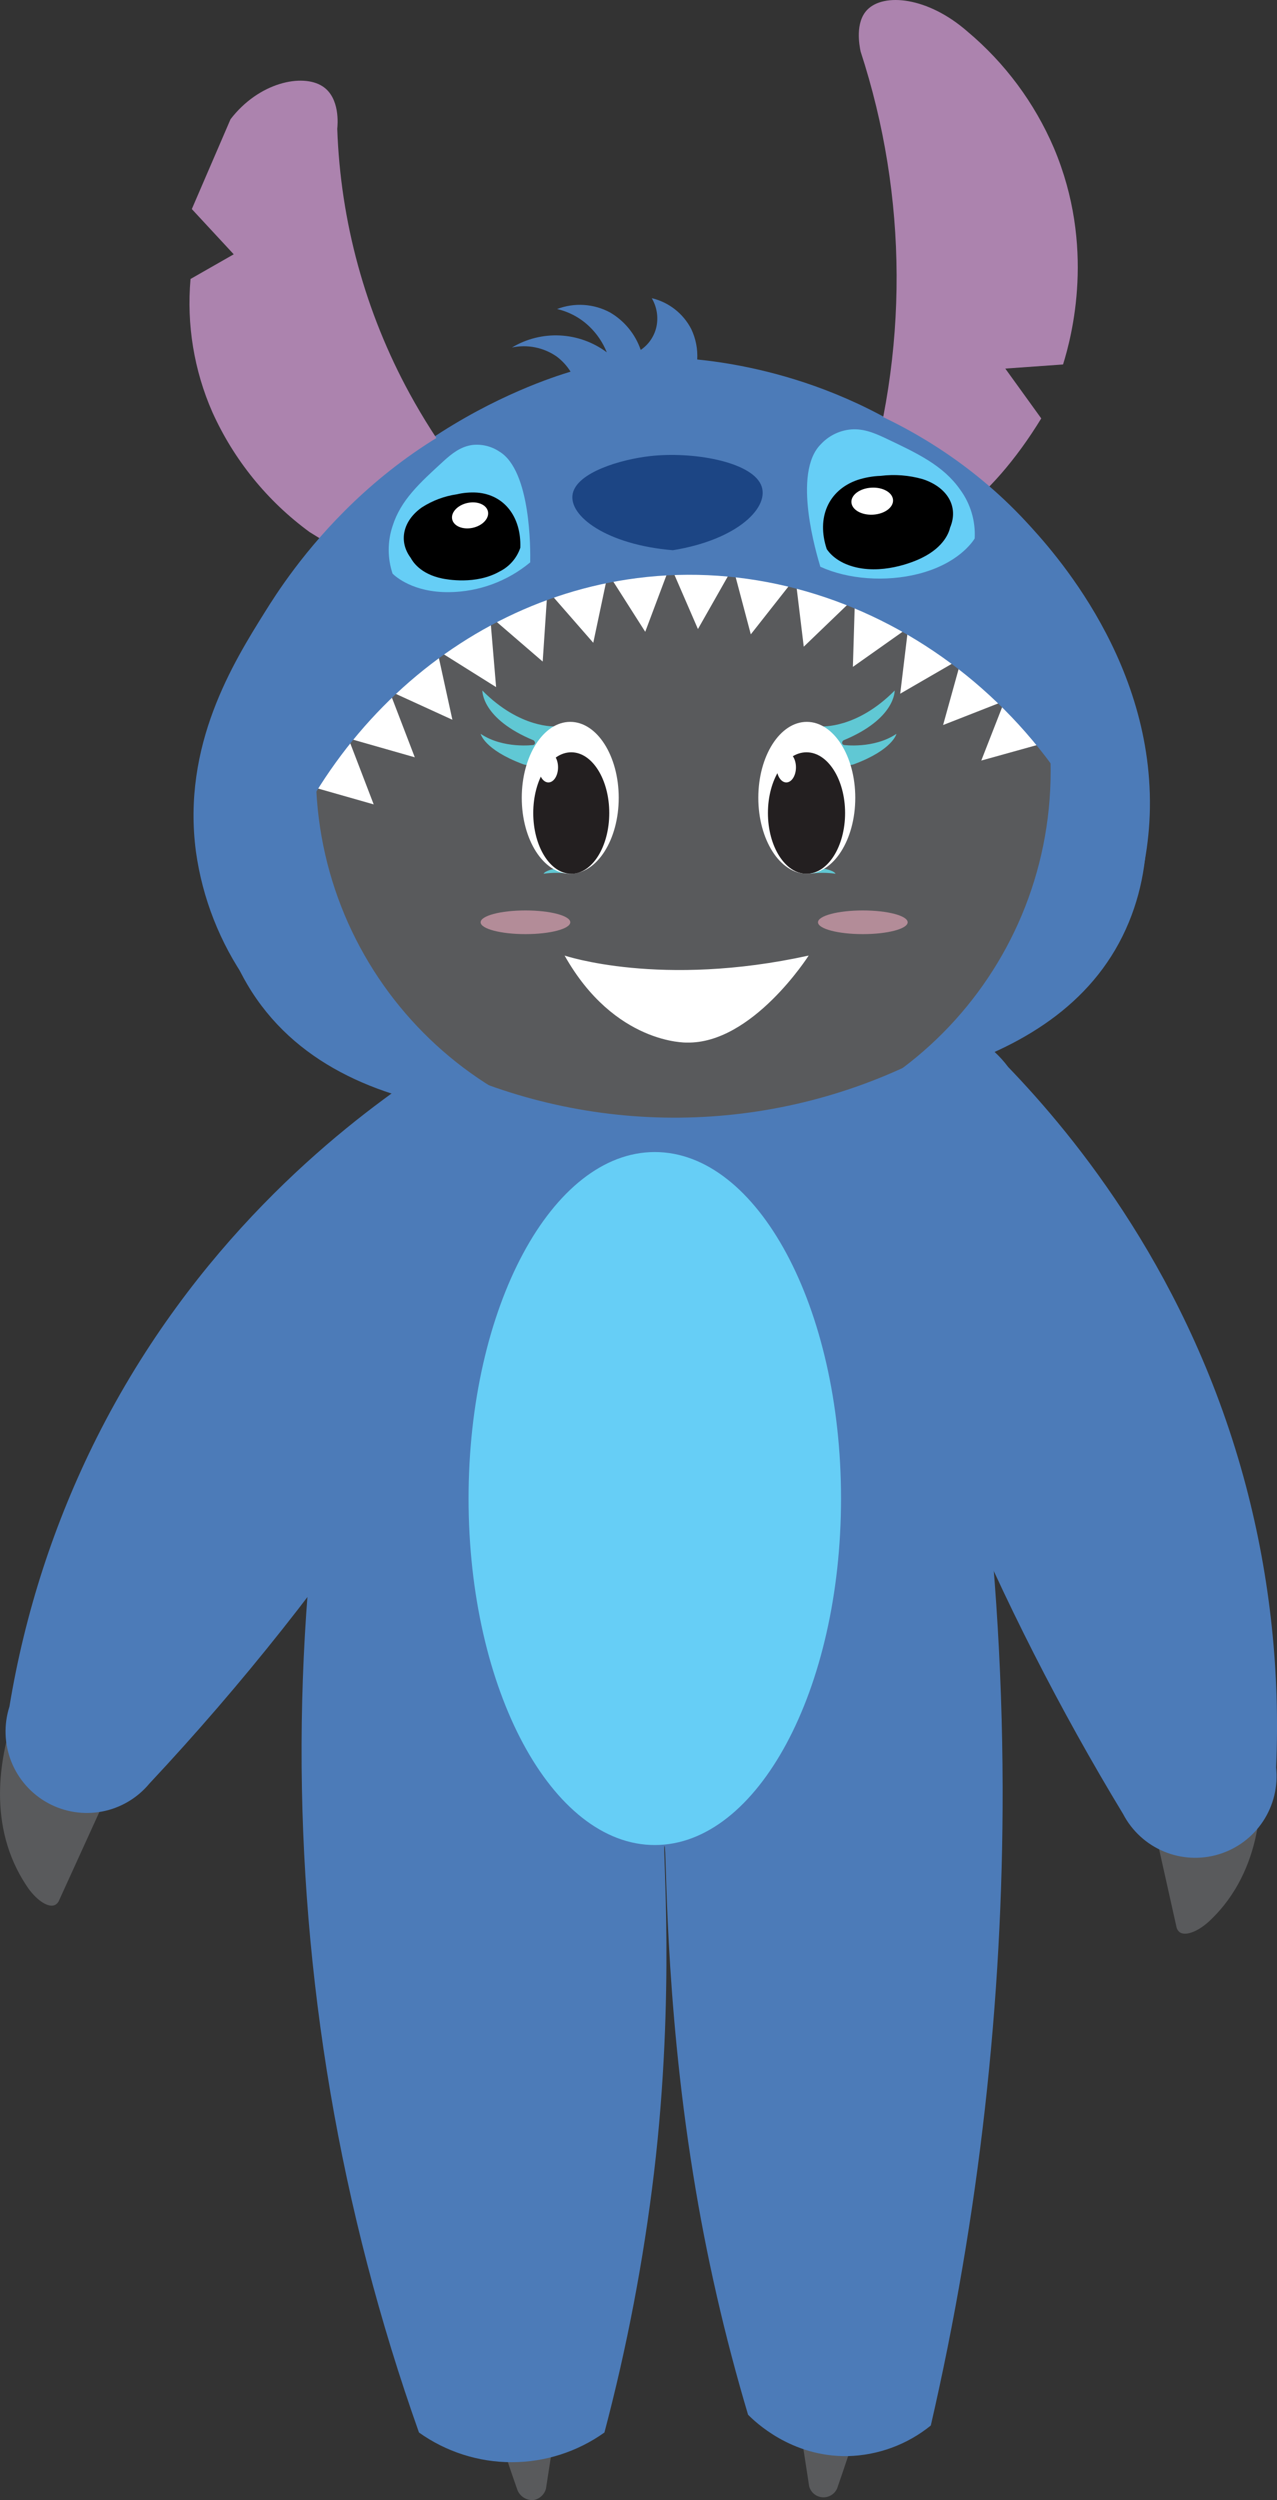 <svg width="230" height="450" viewBox="0 0 230 450" fill="none" xmlns="http://www.w3.org/2000/svg">
<rect x="0" y="0" width="230" height="450" fill="#333333" stroke="none"/>
<g clip-path="url(#clip0_132_1292)">
<path d="M162.108 208.724C161.361 207.007 161.164 205.101 161.544 203.268C161.924 201.435 162.863 199.764 164.23 198.487C167.698 195.386 172.274 196.593 172.584 196.681C179.238 206.822 186.018 217.805 192.723 229.648C199.377 241.365 205.255 252.711 210.467 263.54C210.785 266.175 210.298 268.845 209.07 271.197C207.843 273.55 205.931 275.474 203.589 276.718C201.246 277.961 198.582 278.464 195.949 278.161C193.315 277.858 190.834 276.762 188.835 275.02C186.047 269.276 167.956 222.787 162.108 208.724Z" fill="#595A5C"/>
<path d="M210.482 263.54C208.523 261.667 206.024 260.459 203.341 260.087C200.657 259.716 197.924 260.199 195.531 261.469C193.137 262.74 191.204 264.732 190.004 267.164C188.805 269.596 188.401 272.345 188.85 275.02L205.396 317.756C205.817 318.186 210.504 322.752 217.225 321.576C219.174 321.195 221.019 320.401 222.635 319.245C224.251 318.09 225.601 316.6 226.592 314.877C224.412 296.922 218.954 279.52 210.49 263.54H210.482Z" fill="#595A5C"/>
<path d="M226.585 314.877C225.658 312.61 224.005 310.716 221.886 309.491C219.768 308.267 217.303 307.781 214.878 308.11C212.454 308.44 210.207 309.566 208.491 311.311C206.775 313.057 205.687 315.324 205.396 317.756L211.88 346.77C211.94 347.156 212.14 347.507 212.442 347.755C213.425 348.495 215.592 347.792 217.75 345.838C218.736 344.92 219.653 343.93 220.493 342.877C228.182 333.166 227.391 320.694 226.585 314.877Z" fill="#595A5C"/>
<path d="M181.582 192.048C175.431 183.832 164.452 182.159 157.518 187.074C152.254 190.812 149.784 198.021 151.404 205.119C162.269 247.879 179.415 288.787 202.283 326.505C203.864 329.535 206.454 331.918 209.603 333.24C212.753 334.563 216.265 334.742 219.533 333.748C222.8 332.753 225.618 330.647 227.5 327.793C229.381 324.94 230.208 321.518 229.837 318.119C230.591 301.076 228.767 284.018 224.425 267.522C214.452 229.781 193.64 204.571 181.582 192.048Z" fill="#4C7BB8"/>
<path d="M87.808 217.235C88.887 215.706 89.466 213.879 89.466 212.006C89.466 210.134 88.887 208.307 87.808 206.777C85.05 203.032 80.334 203.261 80.008 203.283C71.395 211.832 62.509 221.18 53.511 231.409C44.514 241.638 36.507 251.394 29.114 260.905C28.258 263.418 28.183 266.131 28.899 268.688C29.615 271.244 31.088 273.523 33.125 275.224C35.161 276.925 37.664 277.968 40.305 278.216C42.945 278.463 45.599 277.904 47.915 276.611C51.9 271.533 79.188 229.788 87.808 217.235Z" fill="#595A5C"/>
<path d="M29.172 260.875C31.476 259.446 34.17 258.78 36.874 258.97C39.577 259.161 42.152 260.199 44.233 261.937C46.313 263.676 47.794 266.026 48.466 268.654C49.137 271.283 48.965 274.056 47.973 276.581C39.648 289.381 31.314 302.181 22.969 314.98C22.474 315.306 16.951 318.807 10.623 316.268C8.793 315.494 7.152 314.336 5.809 312.871C4.465 311.406 3.452 309.67 2.838 307.779C8.673 290.662 17.6 274.764 29.172 260.875V260.875Z" fill="#595A5C"/>
<path d="M2.839 307.779C4.383 305.642 6.619 304.107 9.166 303.432C11.712 302.758 14.414 302.986 16.812 304.078C18.801 305.088 20.448 306.666 21.543 308.611C22.639 310.556 23.136 312.783 22.97 315.01L10.653 342.026C10.517 342.387 10.254 342.687 9.914 342.87C8.798 343.402 6.831 342.255 5.116 339.909C4.344 338.797 3.653 337.632 3.046 336.423C-2.499 325.343 0.85 313.308 2.839 307.779Z" fill="#595A5C"/>
<path d="M74.9 193.743C82.618 186.971 93.701 187.6 99.475 193.847C103.851 198.584 104.783 206.148 101.737 212.765C93.1 230.332 83.317 247.311 72.453 263.592C58.87 283.956 43.635 303.166 26.904 321.028C24.729 323.645 21.712 325.424 18.371 326.058C15.03 326.692 11.572 326.142 8.591 324.502C5.611 322.863 3.293 320.236 2.036 317.072C0.778 313.909 0.66 310.406 1.701 307.164C4.471 290.332 9.77 274.017 17.419 258.773C34.962 223.867 60.52 203.543 74.9 193.743Z" fill="#4C7BB8"/>
<path d="M127.613 199.716C153.488 197.451 191.726 194.106 203.325 165.972C214.156 139.712 195.319 107.596 180.939 91.957C160.172 69.426 134.17 65.578 125.579 64.704C125.686 62.811 125.312 60.922 124.493 59.212C123.778 57.83 122.773 56.619 121.546 55.662C120.32 54.705 118.901 54.025 117.388 53.669C118.308 55.229 118.606 57.079 118.223 58.849C117.842 60.536 116.832 62.013 115.399 62.98C114.427 60.145 112.469 57.755 109.884 56.244C108.431 55.459 106.827 54.997 105.179 54.889C103.532 54.782 101.881 55.032 100.339 55.623C102.527 56.131 104.536 57.22 106.158 58.776C107.517 60.084 108.585 61.666 109.292 63.416C106.85 61.593 103.921 60.537 100.877 60.383C97.834 60.228 94.814 60.983 92.2 62.55C93.579 62.255 95.004 62.245 96.387 62.522C97.77 62.798 99.082 63.354 100.243 64.156C101.246 64.904 102.101 65.833 102.764 66.895C97.131 68.597 59.773 80.573 44.965 119.246C42.495 125.686 31.332 154.833 44.558 177.223C61.289 205.526 104.398 201.751 127.613 199.716Z" fill="#4C7BB8"/>
<path d="M126.836 315.144C128.603 304.537 136.632 296.144 146.797 294.145C158.094 291.925 169.827 298.024 174.78 308.993C174.729 314.137 174.559 318.474 174.396 321.716C174.181 325.98 173.923 329.199 173.597 333.307C173.597 333.773 173.087 339.82 172.525 345.423C171.446 356.267 170.093 366.636 168.548 376.51C165.768 384.578 157.961 389.633 149.806 388.671C141.652 387.709 135.294 381.121 134.207 372.75C131.752 353.55 129.295 334.348 126.836 315.144Z" fill="#595A5C"/>
<path d="M145.734 447.498C145.885 448.07 146.22 448.576 146.688 448.937C147.157 449.297 147.731 449.493 148.322 449.493C148.912 449.493 149.487 449.297 149.955 448.937C150.423 448.576 150.758 448.07 150.909 447.498C156.46 431.574 160.982 415.309 164.446 398.803C166.605 388.53 168.239 378.708 169.466 369.426C169.806 357.273 159.855 348.028 149.808 349.028C140.936 349.923 133.321 358.746 133.75 369.426C137.737 395.45 141.732 421.474 145.734 447.498Z" fill="#595A5C"/>
<path d="M117.233 316.372C116.425 311.259 114.082 306.513 110.517 302.762C106.952 299.012 102.333 296.436 97.272 295.374C85.975 293.153 74.243 299.252 69.289 310.221C69.333 315.366 69.504 319.703 69.666 322.945C69.888 327.208 70.139 330.435 70.465 334.536C70.465 335.002 70.982 341.049 71.537 346.652C72.616 357.503 73.969 367.865 75.514 377.738C78.294 385.799 86.108 390.854 94.263 389.892C102.307 388.944 108.776 382.364 109.863 373.993C112.327 354.784 114.784 335.577 117.233 316.372Z" fill="#595A5C"/>
<path d="M98.328 447.972C98.188 448.464 97.918 448.909 97.546 449.26C97.173 449.611 96.713 449.853 96.213 449.963C95.547 450.047 94.872 449.893 94.307 449.529C93.742 449.165 93.323 448.614 93.123 447.972C87.583 432.184 83.068 416.055 79.609 399.684C77.45 389.492 75.816 379.744 74.589 370.536C74.249 358.472 84.2 349.301 94.247 350.293C103.119 351.181 110.734 359.915 110.305 370.536C106.322 396.338 102.33 422.15 98.328 447.972Z" fill="#595A5C"/>
<path d="M88.717 196.77C90.019 195.06 101.84 180.139 122.319 180.183C142.68 180.235 154.398 195.031 155.729 196.77C163.027 217.837 168.249 239.568 171.321 261.652C174.04 281.242 175.055 301.032 174.352 320.798C172.992 322.056 160.46 333.255 144.099 329.798C137.438 328.308 131.397 324.799 126.799 319.747C125.43 320.468 123.905 320.841 122.358 320.833C120.811 320.825 119.29 320.437 117.928 319.703C113.11 324.647 106.935 328.05 100.184 329.48C83.919 332.766 71.462 322.5 69.769 321.057C68.007 278.792 74.442 236.585 88.717 196.77V196.77Z" fill="#595A5C"/>
<path d="M88.718 196.77C88.237 196.637 82.426 214.009 77.902 233.549C75.839 242.431 74.257 250.942 73.059 258.943C72.216 264.546 70.73 275.493 69.939 289.615C69.067 305.248 69.266 321.042 69.717 321.057C70.302 321.057 69.281 294.412 74.382 259.846C79.846 222.972 89.317 196.941 88.718 196.77Z" fill="#818285"/>
<path d="M155.891 197.155C156.372 197.022 161.709 213.742 166.241 233.282C168.304 242.164 169.879 250.676 171.084 258.677C171.927 264.28 173.413 275.227 174.196 289.349C175.069 304.981 174.877 320.776 174.426 320.791C173.842 320.791 174.862 294.145 169.753 259.58C164.304 222.705 155.3 197.325 155.891 197.155Z" fill="#818285"/>
<path d="M123.059 205.415C159.607 205.415 189.234 175.575 189.234 138.764C189.234 101.954 159.607 72.113 123.059 72.113C86.511 72.113 56.883 101.954 56.883 138.764C56.883 175.575 86.511 205.415 123.059 205.415Z" fill="#595A5C"/>
<path d="M122.828 205.312C120.572 205.344 118.316 205.248 116.071 205.023C110.96 204.521 105.932 203.374 101.107 201.611C115.545 204.892 130.533 204.892 144.971 201.611C140.822 203.165 136.508 204.238 132.114 204.808C129.038 205.231 125.932 205.399 122.828 205.312V205.312Z" fill="#818285"/>
<path d="M101.691 171.99C101.691 171.99 118.977 177.852 145.651 171.99C145.651 171.99 135.5 187.933 123.671 187.651C123.671 187.651 110.704 187.999 101.691 171.99Z" fill="white"/>
<path d="M97.893 157.268C99.41 157.041 100.952 157.041 102.469 157.268L101.123 156.158C101.123 156.158 98.329 156.483 97.893 157.268Z" fill="#60C8D4"/>
<path d="M86.566 132.08C86.566 132.08 87.195 134.915 94.115 137.513C94.115 137.513 98.358 139.482 100.088 130.741C100.088 130.741 93.723 131.214 86.877 124.287C86.877 124.287 86.685 129.364 96.118 133.257C96.118 133.257 96.673 133.731 96.118 134.086C96.111 134.086 90.655 134.834 86.566 132.08Z" fill="#60C8D4"/>
<path d="M102.706 157.268C107.528 157.268 111.437 151.148 111.437 143.597C111.437 136.047 107.528 129.927 102.706 129.927C97.884 129.927 93.975 136.047 93.975 143.597C93.975 151.148 97.884 157.268 102.706 157.268Z" fill="white"/>
<path d="M161.459 132.08C161.459 132.08 160.831 134.915 153.911 137.513C153.911 137.513 149.66 139.482 147.93 130.741C147.93 130.741 154.303 131.214 161.141 124.287C161.141 124.287 161.341 129.364 151.9 133.257C151.9 133.257 151.353 133.731 151.944 134.086C151.944 134.086 157.371 134.834 161.459 132.08Z" fill="#60C8D4"/>
<path d="M150.494 157.268C148.977 157.041 147.435 157.041 145.918 157.268L147.264 156.158C147.264 156.158 150.08 156.483 150.494 157.268Z" fill="#60C8D4"/>
<path d="M145.311 157.268C150.134 157.268 154.043 151.148 154.043 143.597C154.043 136.047 150.134 129.927 145.311 129.927C140.489 129.927 136.58 136.047 136.58 143.597C136.58 151.148 140.489 157.268 145.311 157.268Z" fill="white"/>
<path d="M102.889 157.268C106.67 157.268 109.735 152.374 109.735 146.336C109.735 140.298 106.67 135.404 102.889 135.404C99.108 135.404 96.043 140.298 96.043 146.336C96.043 152.374 99.108 157.268 102.889 157.268Z" fill="#231F20"/>
<path d="M98.772 140.829C99.732 140.829 100.51 139.613 100.51 138.113C100.51 136.613 99.732 135.396 98.772 135.396C97.813 135.396 97.035 136.613 97.035 138.113C97.035 139.613 97.813 140.829 98.772 140.829Z" fill="white"/>
<path d="M145.26 157.268C149.098 157.268 152.21 152.374 152.21 146.336C152.21 140.298 149.098 135.404 145.26 135.404C141.422 135.404 138.311 140.298 138.311 146.336C138.311 152.374 141.422 157.268 145.26 157.268Z" fill="#231F20"/>
<path d="M141.622 140.829C142.582 140.829 143.36 139.613 143.36 138.113C143.36 136.613 142.582 135.396 141.622 135.396C140.663 135.396 139.885 136.613 139.885 138.113C139.885 139.613 140.663 140.829 141.622 140.829Z" fill="white"/>
<path opacity="0.57" d="M94.64 168.133C99.098 168.133 102.713 167.179 102.713 166.002C102.713 164.824 99.098 163.87 94.64 163.87C90.181 163.87 86.566 164.824 86.566 166.002C86.566 167.179 90.181 168.133 94.64 168.133Z" fill="#F7B1C4"/>
<path opacity="0.57" d="M155.403 168.133C159.862 168.133 163.477 167.179 163.477 166.002C163.477 164.824 159.862 163.87 155.403 163.87C150.945 163.87 147.33 164.824 147.33 166.002C147.33 167.179 150.945 168.133 155.403 168.133Z" fill="#F7B1C4"/>
<path d="M163.389 191.855C149.708 198.256 134.745 201.436 119.646 201.152C104.548 200.869 89.715 197.129 76.283 190.22C47.281 270.152 46.991 357.701 75.462 437.824C80.339 441.3 86.177 443.168 92.163 443.168C98.15 443.168 103.988 441.3 108.864 437.824C112.926 422.464 115.91 406.838 117.795 391.061C121.64 358.805 119.274 332.256 119.688 332.248C120.102 332.241 119.599 358.983 124.863 391.461C127.211 406.047 130.508 420.464 134.733 434.619C135.901 435.803 142.481 442.25 152.691 442.073C158.146 441.939 163.405 440.003 167.647 436.566C176.314 398.916 180.655 360.397 180.585 321.76C180.485 277.897 174.705 234.231 163.389 191.855V191.855Z" fill="#4C7BB8"/>
<path d="M117.935 332.086C136.46 332.086 151.478 304.164 151.478 269.72C151.478 235.277 136.46 207.354 117.935 207.354C99.41 207.354 84.393 235.277 84.393 269.72C84.393 304.164 99.41 332.086 117.935 332.086Z" fill="#66CEF6"/>
<path d="M98.654 106.308L109.493 103.2L106.853 115.694L98.654 106.308Z" fill="white"/>
<path d="M109.514 103.2L120.699 101.764L116.212 113.717L109.514 103.2Z" fill="white"/>
<path d="M78.795 117.056L88.28 110.949L89.352 123.673L78.795 117.056Z" fill="white"/>
<path d="M88.303 110.942L98.594 106.331L97.744 119.076L88.303 110.942Z" fill="white"/>
<path d="M62.723 132.887L70.131 124.383L74.707 136.307L62.723 132.887Z" fill="white"/>
<path d="M70.147 124.368L78.752 117.078L81.48 129.549L70.147 124.368Z" fill="white"/>
<path d="M55.322 141.37L62.73 132.858L67.306 144.782L55.322 141.37Z" fill="white"/>
<path d="M120.744 101.779L132.011 102.119L125.705 113.222L120.744 101.779Z" fill="white"/>
<path d="M132.033 102.119L143.123 104.147L135.227 114.176L132.033 102.119Z" fill="white"/>
<path d="M143.264 104.014L153.969 107.552L144.764 116.396L143.264 104.014Z" fill="white"/>
<path d="M153.99 107.559L164.038 112.666L153.613 120.031L153.99 107.559Z" fill="white"/>
<path d="M163.632 112.474L173.184 118.462L162.139 124.857L163.632 112.474Z" fill="white"/>
<path d="M173.198 118.477L181.744 125.841L169.863 130.497L173.198 118.477Z" fill="white"/>
<path d="M181.28 125.271L189.035 133.472L176.74 136.891L181.28 125.271Z" fill="white"/>
<path d="M155.003 9.267C154.774 8.156 153.983 4.041 156.201 1.761C159.158 -1.288 167.054 -0.622 174.277 5.699C181.013 11.356 186.331 18.515 189.803 26.601C197.336 44.365 193.041 60.53 191.466 65.6L181.064 66.34L187.54 75.311C178.269 90.454 167.084 98.255 160.481 95.724C159.099 95.191 156.992 93.837 155.306 89.803C163.657 63.584 163.548 35.398 154.996 9.244L155.003 9.267Z" fill="#AC83AE"/>
<path d="M41.52 21.464C46.629 14.803 54.48 13.182 58.103 15.543C61.282 17.601 60.816 22.478 60.742 23.174C61.319 39.877 65.79 56.213 73.799 70.877C78.627 79.687 84.593 87.822 91.542 95.073C94.226 103.451 92.496 106.427 90.951 107.655C84.097 113.073 61.452 99.314 55.752 95.761C48.149 90.201 42.117 82.762 38.245 74.171C34.941 66.643 33.59 58.402 34.319 50.212L42.097 45.771L34.548 37.629L41.52 21.464Z" fill="#AC83AE"/>
<path d="M44.477 176.638C50.191 138.942 78.352 109.602 112.915 104.31C151.862 98.337 191.031 124.117 203.237 165.647C205.352 160.023 206.622 154.117 207.007 148.12C208.73 119.691 189.33 98.781 184.732 93.822C164.962 72.535 133.305 61.574 102.69 68.834C68.46 76.976 51.456 104.177 47.73 110.128C42.029 119.254 32.751 134.101 35.287 153.271C36.457 161.679 39.607 169.689 44.477 176.638V176.638Z" fill="#4C7BB8"/>
<path d="M121.188 99.033C109.359 98.063 102.284 92.882 103.156 88.826C103.984 85.022 111.747 82.69 117.115 82.091C124.744 81.239 135.095 83.045 137.032 87.19C138.887 91.165 132.921 97.145 121.188 99.033Z" fill="#1C4584"/>
<path d="M147.862 79.937C142.606 85.118 147.123 99.877 147.751 102.008C152.734 104.281 159.499 104.784 165.391 103.296C172.563 101.475 175.165 97.538 175.549 96.923C175.723 93.781 174.8 90.675 172.94 88.138C169.886 83.786 165.317 81.632 159.373 78.819C157.355 77.872 155.248 77.013 152.86 77.339C150.946 77.606 149.181 78.523 147.862 79.937V79.937Z" fill="#66CEF6"/>
<path d="M171.12 94.962C170.95 95.702 170.137 98.411 166.004 100.424C165.265 100.802 159.727 103.385 154.22 102.126C150.671 101.305 149.259 99.366 148.904 98.825C147.026 93.193 149.185 88.212 154.434 86.391C155.788 85.95 157.196 85.701 158.618 85.651C161.148 85.339 163.715 85.537 166.167 86.235C170.618 87.671 172.717 91.187 171.12 94.962Z" fill="black"/>
<path d="M157.227 92.636C159.298 92.525 160.919 91.347 160.847 90.004C160.776 88.661 159.038 87.662 156.967 87.773C154.896 87.884 153.275 89.062 153.347 90.405C153.418 91.748 155.156 92.747 157.227 92.636Z" fill="white"/>
<path d="M89.937 81.276C95.667 84.703 95.534 99.121 95.497 101.216C91.387 104.631 86.229 106.526 80.888 106.582C74.367 106.656 71.188 103.718 70.708 103.251C69.775 100.471 69.775 97.461 70.708 94.68C72.186 90.017 75.543 86.975 79.875 83.008C81.354 81.668 82.921 80.395 85.05 80.092C86.768 79.894 88.5 80.314 89.937 81.276Z" fill="#66CEF6"/>
<path d="M73.982 100.424C74.3 101.024 75.668 103.311 79.667 104.125C80.407 104.273 85.708 105.309 90.018 102.845C91.763 101.97 93.091 100.44 93.714 98.589C93.906 93.045 90.838 89.055 85.944 88.663C84.703 88.583 83.458 88.688 82.248 88.974C80.023 89.301 77.894 90.099 76 91.313C72.592 93.704 71.712 97.39 73.982 100.424Z" fill="black"/>
<path d="M85.158 94.997C86.936 94.603 88.156 93.284 87.884 92.051C87.611 90.818 85.949 90.137 84.171 90.531C82.393 90.925 81.172 92.244 81.445 93.478C81.718 94.711 83.38 95.391 85.158 94.997Z" fill="white"/>
</g>
<defs>
<clipPath id="clip0_132_1292">
<rect width="230" height="450" fill="white"/>
</clipPath>
</defs>
</svg>
